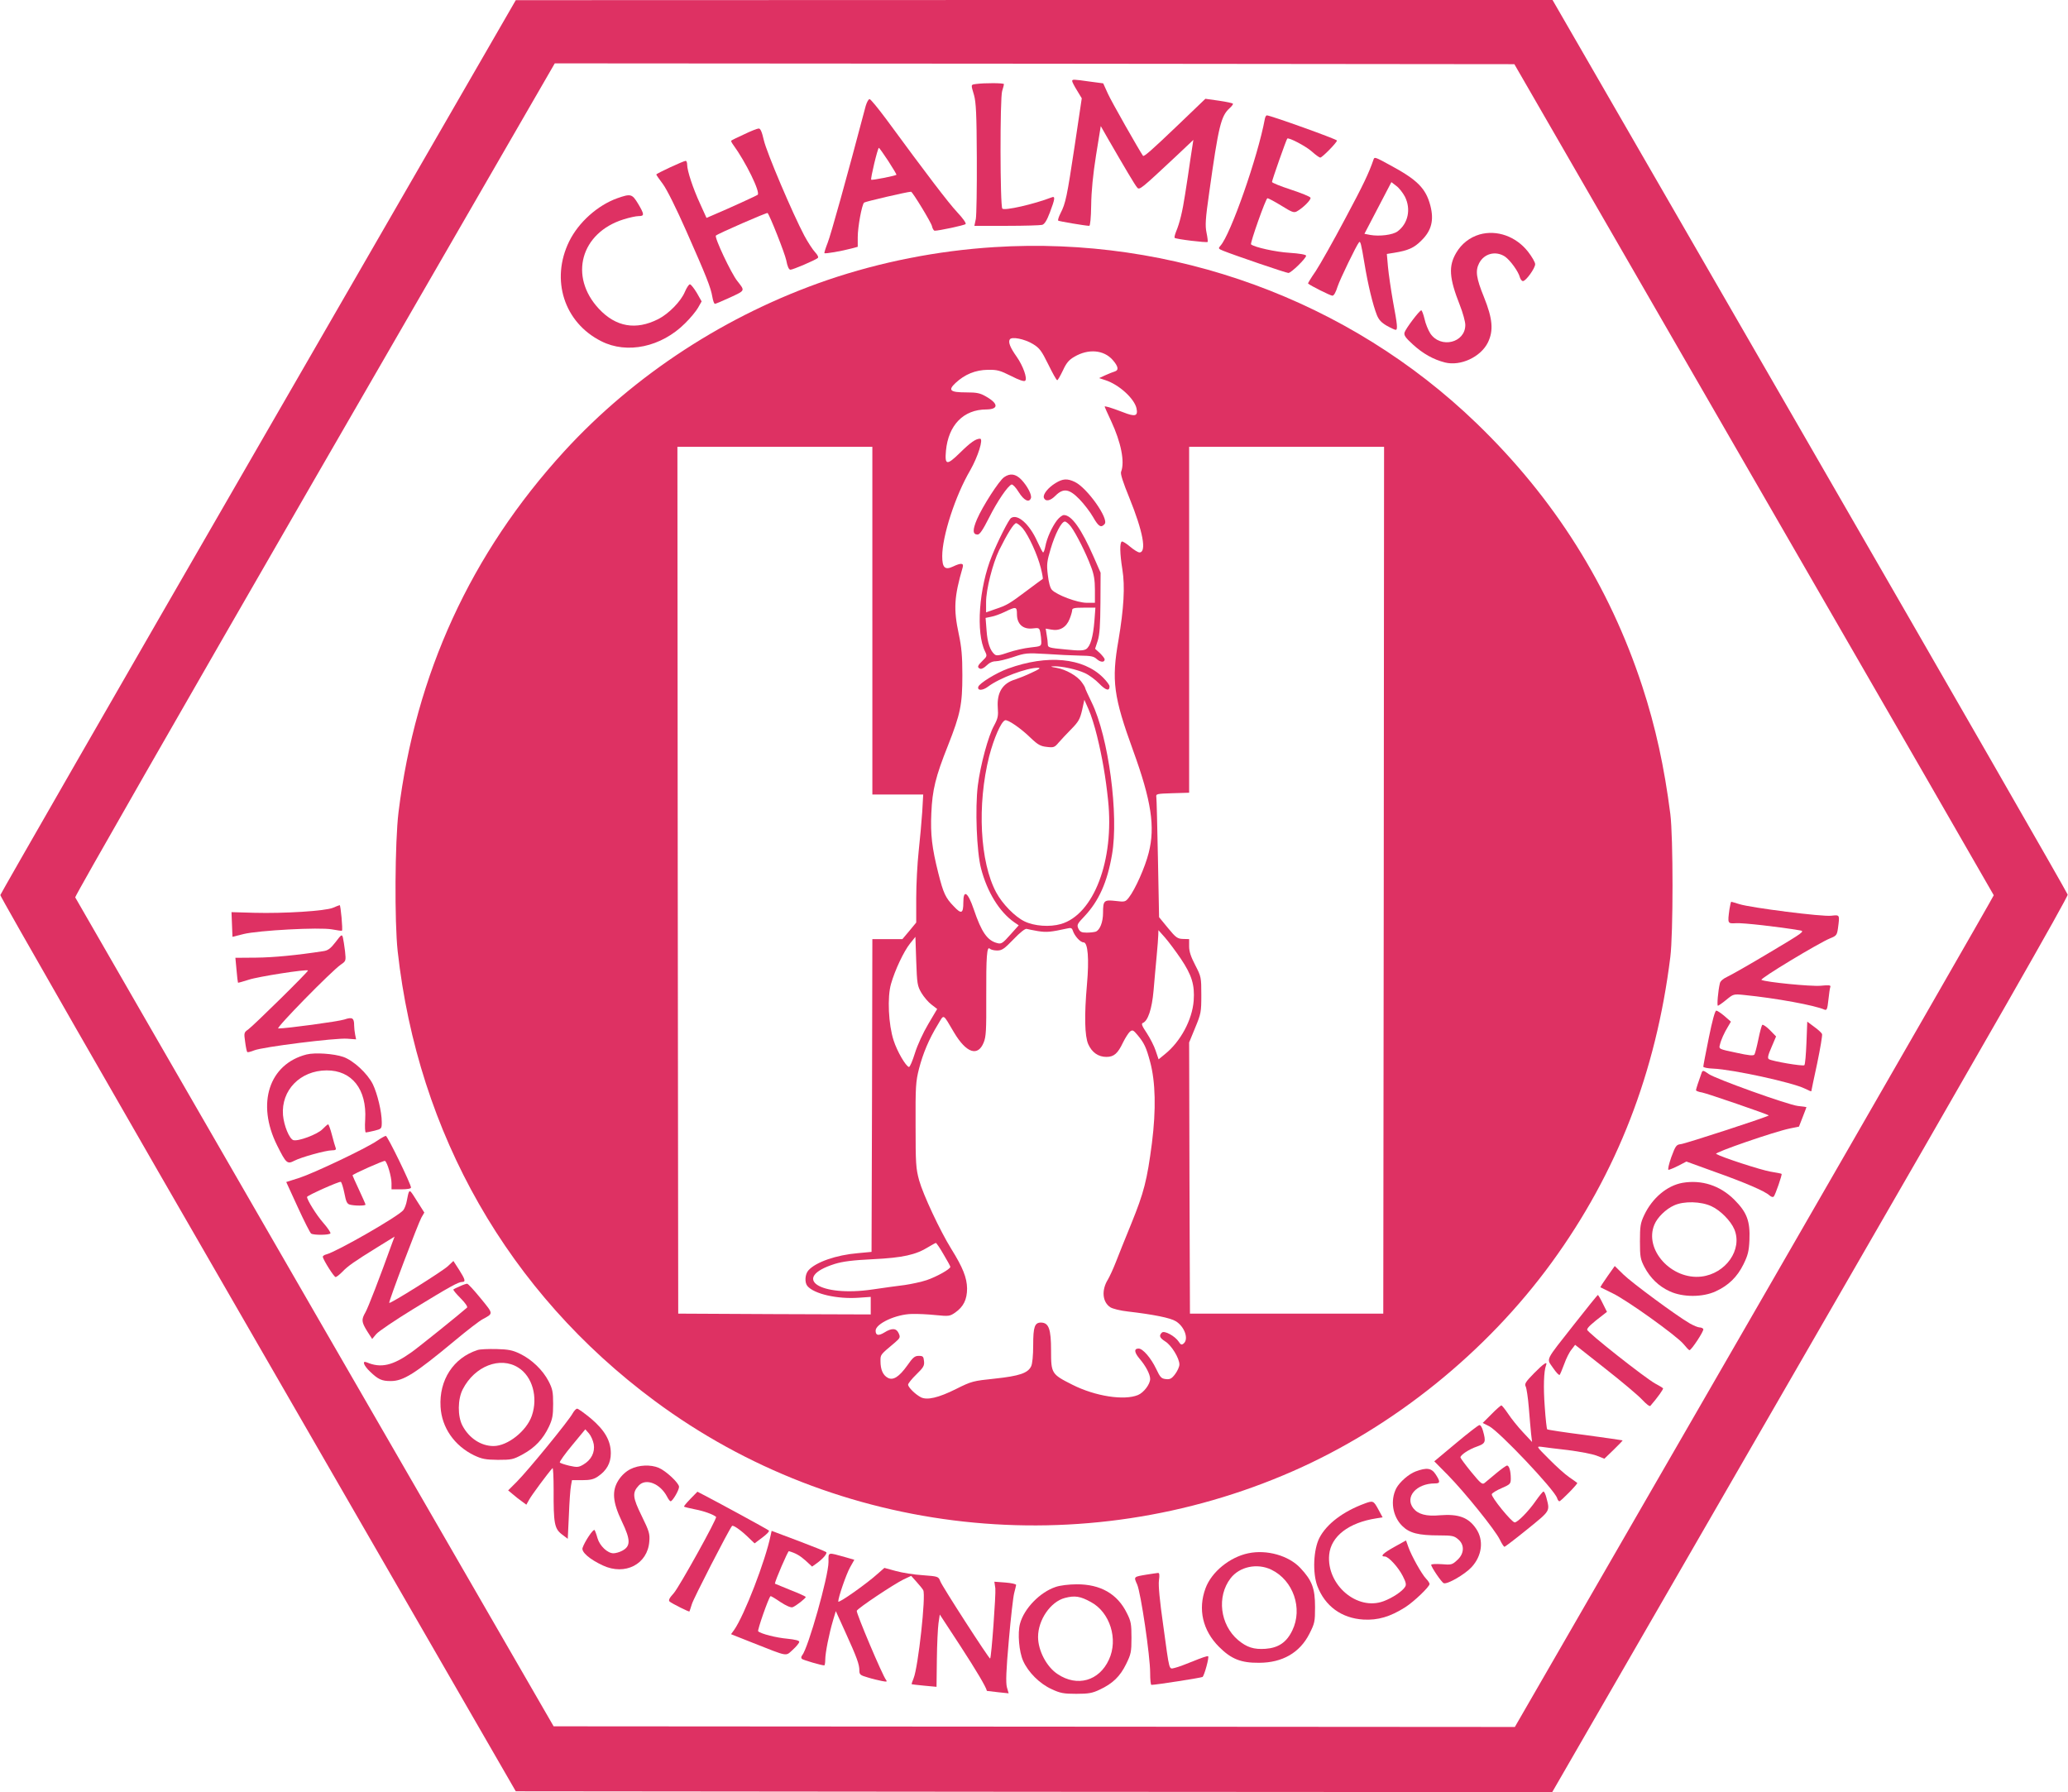 <?xml version="1.0" standalone="no"?>
<!DOCTYPE svg PUBLIC "-//W3C//DTD SVG 20010904//EN"
 "http://www.w3.org/TR/2001/REC-SVG-20010904/DTD/svg10.dtd">
<svg version="1.0" xmlns="http://www.w3.org/2000/svg"
 width="1273pt" height="1103pt" viewBox="0 0 1273 1103"
 preserveAspectRatio="xMidYMid meet">
<g transform="translate(0,1103) scale(0.1,-0.1)"
fill="#DE3163" stroke="none">
<path d="M1590 8283 c-872 -1510 -1586 -2753 -1588 -2762 -1 -9 712 -1253
1586 -2766 l1587 -2750 3190 -3 3190 -2 1588 2751 c1098 1901 1588 2758 1585
2773 -2 11 -717 1255 -1588 2764 l-1583 2742 -3191 0 -3191 -1 -1585 -2746z
m9206 -202 c812 -1405 1476 -2558 1477 -2561 1 -3 -662 -1157 -1473 -2563
l-1475 -2556 -2959 2 -2958 2 -1470 2545 c-808 1400 -1472 2550 -1475 2557 -3
7 660 1164 1473 2573 l1479 2560 2953 -2 2954 -3 1474 -2554z"/>
<path d="M6600 10531 c0 -5 13 -31 30 -58 l29 -48 -44 -295 c-47 -311 -55
-351 -87 -413 -11 -22 -17 -41 -14 -45 5 -4 163 -31 191 -32 6 0 11 50 12 128
1 84 11 187 30 307 l29 179 45 -79 c103 -178 166 -285 179 -299 14 -18 24 -9
238 191 l108 102 -18 -117 c-9 -64 -24 -163 -33 -219 -16 -105 -33 -175 -56
-230 -7 -18 -11 -35 -8 -37 7 -8 197 -31 203 -25 2 2 -1 28 -7 57 -9 44 -7 83
17 250 57 407 72 468 125 516 12 11 21 22 21 27 0 4 -38 12 -85 19 l-85 12
-169 -162 c-162 -155 -209 -196 -215 -189 -25 36 -195 335 -216 382 l-29 64
-83 11 c-100 14 -108 15 -108 3z"/>
<path d="M6008 10513 c-33 -5 -32 -1 -12 -69 12 -43 16 -118 17 -386 1 -183
-2 -352 -6 -375 l-9 -43 199 0 c109 0 207 3 218 6 15 4 29 27 48 77 32 85 34
102 10 92 -109 -42 -289 -83 -303 -69 -14 14 -15 683 -1 724 6 19 11 38 11 42
0 8 -122 8 -172 1z"/>
<path d="M5329 10378 c-119 -451 -215 -794 -234 -842 -13 -33 -22 -62 -20 -64
5 -5 104 12 168 29 l37 10 0 59 c0 63 25 199 39 213 6 6 263 66 289 67 9 0
124 -189 129 -212 3 -15 11 -28 17 -28 26 0 182 33 190 41 5 5 -17 36 -51 72
-55 59 -187 232 -438 574 -50 67 -95 122 -102 123 -7 0 -17 -19 -24 -42z m139
-339 c29 -45 52 -83 50 -85 -7 -6 -151 -35 -155 -30 -6 5 40 196 47 196 3 0
29 -37 58 -81z"/>
<path d="M7786 10298 c-43 -233 -211 -712 -273 -780 -15 -17 -14 -19 18 -32
70 -28 386 -136 400 -136 17 0 109 90 109 106 0 7 -41 14 -102 18 -84 5 -216
34 -237 52 -7 6 91 284 101 284 6 0 45 -21 86 -46 64 -40 77 -45 95 -35 38 21
89 72 84 84 -2 7 -57 29 -121 50 -64 21 -116 42 -116 47 0 11 88 261 94 267 9
9 117 -48 153 -81 22 -20 45 -36 50 -36 12 0 103 93 103 105 0 8 -410 155
-432 155 -4 0 -10 -10 -12 -22z"/>
<path d="M4580 10203 c-41 -19 -77 -36 -79 -39 -2 -2 4 -14 13 -26 76 -104
168 -291 150 -307 -8 -6 -169 -80 -282 -128 l-33 -14 -39 86 c-44 95 -80 204
-80 241 0 13 -4 24 -9 24 -13 0 -181 -78 -181 -84 0 -3 18 -29 40 -58 24 -32
82 -148 146 -293 122 -276 149 -343 159 -402 4 -24 11 -43 16 -43 5 0 47 18
95 40 92 43 91 39 43 100 -38 47 -143 270 -132 280 12 12 313 143 318 139 14
-15 105 -245 115 -291 7 -38 16 -58 26 -58 15 0 153 59 168 72 6 5 -1 19 -16
35 -15 16 -45 62 -67 103 -72 136 -232 512 -249 587 -12 52 -21 73 -32 72 -8
0 -49 -16 -90 -36z"/>
<path d="M8455 10048 c-28 -82 -62 -154 -175 -365 -72 -136 -154 -281 -181
-322 -28 -40 -49 -75 -47 -76 14 -13 138 -75 150 -75 9 0 21 21 32 57 15 45
116 254 132 272 8 9 13 -8 33 -129 22 -134 52 -257 77 -320 12 -29 28 -46 61
-65 25 -14 49 -25 54 -25 14 0 11 30 -16 174 -13 74 -27 170 -31 213 l-7 80
44 7 c87 14 124 30 170 77 61 60 77 124 54 213 -28 107 -80 159 -247 249 -95
52 -97 52 -103 35z m193 -228 c39 -77 20 -166 -45 -214 -29 -22 -112 -32 -168
-22 l-36 7 83 159 83 159 30 -23 c17 -12 40 -42 53 -66z"/>
<path d="M3800 9810 c-122 -44 -238 -148 -296 -265 -116 -236 -32 -500 197
-615 159 -81 370 -36 516 110 32 31 68 75 80 96 l22 39 -30 53 c-17 28 -36 52
-42 52 -7 0 -20 -21 -31 -46 -24 -58 -99 -135 -164 -168 -138 -70 -261 -48
-365 63 -187 200 -112 469 152 551 35 11 76 20 92 20 37 0 36 10 -3 76 -37 61
-45 63 -128 34z"/>
<path d="M9108 9587 c-61 -18 -111 -57 -144 -113 -48 -82 -44 -154 22 -321 19
-48 34 -103 34 -123 0 -110 -151 -147 -215 -53 -13 20 -30 61 -36 90 -7 29
-16 53 -20 53 -11 0 -95 -111 -103 -136 -5 -17 5 -32 50 -73 63 -58 128 -94
199 -112 96 -24 220 34 264 123 36 74 29 147 -24 279 -48 118 -54 162 -30 209
31 60 102 78 159 41 32 -22 83 -92 92 -128 4 -13 12 -23 19 -23 18 0 75 79 75
104 0 12 -20 46 -44 77 -74 94 -191 136 -298 106z"/>
<path d="M6120 9509 c-349 -22 -699 -91 -1025 -202 -620 -212 -1189 -582
-1622 -1055 -575 -629 -915 -1370 -1020 -2222 -22 -182 -25 -673 -5 -855 125
-1124 682 -2100 1582 -2767 1127 -836 2635 -1001 3930 -432 621 273 1190 732
1592 1284 402 552 642 1171 730 1880 18 143 18 738 0 880 -37 289 -91 537
-173 787 -203 619 -542 1157 -1020 1618 -785 758 -1870 1154 -2969 1084z m238
-596 c41 -25 53 -41 95 -126 26 -53 50 -97 55 -97 4 0 19 27 35 60 21 46 37
65 70 84 86 51 181 43 236 -19 35 -40 39 -63 14 -71 -10 -3 -36 -13 -58 -23
l-39 -18 39 -13 c83 -27 177 -112 191 -173 10 -48 -7 -54 -83 -24 -79 30 -113
40 -113 34 0 -2 18 -42 40 -89 61 -131 85 -251 61 -312 -5 -12 12 -65 51 -160
84 -207 108 -336 62 -336 -9 0 -34 16 -57 35 -23 20 -46 34 -51 32 -14 -5 -13
-72 3 -172 17 -104 9 -239 -24 -435 -44 -249 -30 -349 90 -679 112 -308 137
-470 96 -630 -22 -88 -83 -225 -122 -275 -21 -27 -25 -28 -82 -21 -71 8 -77 3
-77 -73 0 -57 -19 -106 -45 -116 -9 -3 -34 -6 -56 -6 -32 0 -41 5 -51 25 -10
23 -7 29 39 77 87 93 139 208 168 377 43 244 -21 726 -125 938 -22 45 -40 85
-40 88 0 4 -9 20 -21 36 -27 39 -98 79 -156 89 -36 6 -40 8 -17 9 49 2 144
-19 193 -42 26 -12 65 -41 88 -65 41 -42 63 -47 63 -16 0 8 -18 32 -40 54
-122 122 -343 143 -585 55 -72 -26 -176 -90 -183 -112 -7 -25 27 -24 60 1 70
53 240 117 308 116 19 -1 9 -8 -39 -30 -35 -17 -81 -35 -102 -42 -78 -23 -113
-81 -107 -172 4 -53 1 -67 -23 -112 -35 -62 -84 -242 -100 -370 -17 -139 -7
-406 20 -509 38 -146 113 -267 204 -331 l28 -19 -52 -58 c-45 -51 -55 -58 -78
-52 -63 15 -99 67 -147 209 -36 106 -64 124 -64 43 0 -70 -12 -75 -58 -26 -52
53 -65 82 -96 205 -39 155 -49 238 -43 369 6 144 26 225 103 418 76 193 88
250 88 432 0 116 -5 173 -22 252 -33 154 -29 229 24 411 8 27 -10 29 -60 5
-49 -23 -66 -7 -66 64 0 123 80 371 172 528 48 84 83 195 61 195 -26 0 -58
-22 -124 -87 -81 -79 -94 -77 -86 13 15 158 108 254 249 254 76 1 75 36 -3 80
-36 21 -57 25 -121 25 -100 0 -114 13 -66 58 57 53 122 80 199 81 58 1 75 -4
143 -38 49 -25 80 -36 87 -29 14 14 -13 91 -53 148 -39 55 -53 89 -42 106 11
19 91 3 142 -28z m-988 -1703 l0 -1070 156 0 157 0 -6 -107 c-4 -60 -14 -169
-22 -243 -8 -74 -15 -203 -15 -286 l0 -152 -42 -51 -43 -51 -92 0 -93 0 -2
-962 -3 -963 -85 -8 c-132 -11 -258 -55 -303 -105 -22 -24 -25 -75 -7 -97 41
-49 185 -82 318 -72 l72 5 0 -54 0 -54 -592 2 -593 3 -3 2668 -2 2667 600 0
600 0 0 -1070z m3148 -1597 l-3 -2668 -595 0 -595 0 -3 834 -2 835 37 90 c36
87 38 96 38 202 0 109 -1 113 -37 183 -27 52 -38 84 -38 116 l0 45 -37 1 c-34
1 -44 7 -93 67 l-55 67 -7 360 c-4 198 -8 369 -10 380 -3 19 3 20 100 23 l102
3 0 1064 0 1065 600 0 600 0 -2 -2667z m-1765 887 c32 -130 53 -252 68 -395
39 -370 -88 -703 -290 -762 -69 -20 -164 -13 -224 16 -60 29 -137 108 -175
179 -100 187 -118 538 -43 837 29 111 73 213 98 222 16 6 97 -49 159 -110 43
-41 60 -50 98 -54 42 -5 48 -3 73 27 16 18 51 56 79 84 43 44 52 60 65 115
l14 64 26 -59 c15 -32 38 -106 52 -164z m-362 -1201 c52 -8 76 -6 181 17 20 5
27 2 32 -14 11 -33 46 -72 66 -72 27 0 35 -103 21 -259 -17 -192 -14 -318 8
-368 23 -51 62 -78 112 -78 46 0 70 21 102 89 14 28 33 58 42 66 16 13 21 11
47 -20 41 -49 54 -76 78 -166 33 -123 37 -292 11 -499 -30 -230 -49 -304 -127
-496 -37 -90 -80 -198 -96 -239 -16 -41 -38 -88 -48 -105 -41 -66 -34 -139 15
-171 14 -9 62 -21 108 -26 155 -18 262 -39 295 -60 54 -33 81 -110 48 -137
-12 -10 -18 -8 -30 11 -23 35 -89 71 -104 56 -19 -19 -14 -32 22 -55 38 -24
86 -103 86 -141 0 -14 -12 -40 -26 -59 -21 -28 -32 -34 -57 -31 -28 3 -35 10
-60 63 -32 67 -82 125 -108 125 -30 0 -27 -24 7 -64 37 -43 64 -95 64 -123 0
-32 -39 -84 -75 -99 -85 -35 -262 -8 -403 63 -129 65 -132 69 -132 210 0 134
-14 172 -62 173 -39 0 -48 -27 -48 -138 0 -65 -5 -117 -13 -132 -20 -41 -72
-59 -223 -75 -134 -14 -143 -16 -239 -64 -108 -54 -178 -70 -216 -51 -35 18
-79 62 -79 78 0 7 23 36 51 63 43 42 50 53 47 81 -3 29 -6 33 -33 33 -24 0
-36 -10 -70 -59 -50 -70 -87 -94 -120 -76 -30 16 -45 51 -45 102 0 42 -3 38
90 116 31 27 33 32 22 56 -14 32 -42 34 -88 5 -36 -22 -54 -19 -54 11 0 43
126 102 225 103 33 1 98 -2 145 -7 80 -8 87 -7 119 15 52 36 74 81 74 149 -1
66 -26 129 -97 243 -69 111 -173 333 -198 422 -20 73 -22 103 -22 340 -1 236
1 268 21 347 25 96 61 182 116 272 40 66 28 72 100 -49 75 -126 146 -150 182
-62 15 36 17 76 16 281 -1 251 4 315 22 297 6 -6 26 -11 45 -11 30 0 44 10
101 69 41 43 72 67 81 64 8 -2 40 -9 71 -14z m878 -170 c67 -100 86 -160 79
-258 -9 -118 -81 -252 -177 -329 l-39 -32 -18 53 c-9 28 -34 77 -55 109 -29
43 -35 58 -24 62 31 12 56 85 66 199 5 62 14 157 19 212 5 55 10 114 10 130
l1 30 40 -45 c22 -25 66 -84 98 -131z m-1597 -210 c15 -25 43 -58 62 -72 l35
-27 -55 -93 c-31 -52 -67 -130 -82 -179 -15 -48 -31 -86 -37 -85 -20 6 -72 95
-94 163 -32 98 -40 267 -16 349 24 84 78 199 117 248 l33 41 5 -149 c5 -140 7
-153 32 -196z m136 -1609 c23 -38 42 -73 42 -77 0 -14 -84 -61 -146 -82 -33
-11 -94 -24 -135 -30 -41 -5 -129 -17 -196 -27 -328 -49 -507 71 -234 157 49
15 110 23 236 29 183 9 263 27 340 75 22 13 43 25 46 25 3 0 25 -31 47 -70z"/>
<path d="M6181 8093 c-31 -21 -133 -180 -167 -259 -28 -66 -27 -94 4 -94 13 0
32 28 70 103 51 102 116 197 139 205 7 2 27 -19 44 -47 32 -51 64 -67 75 -37
7 19 -21 74 -59 114 -35 36 -69 41 -106 15z"/>
<path d="M6498 8057 c-46 -28 -80 -70 -72 -91 10 -25 40 -19 72 14 48 47 84
42 147 -23 28 -29 66 -78 84 -110 33 -58 49 -68 71 -42 27 32 -108 223 -184
259 -46 22 -74 20 -118 -7z"/>
<path d="M6506 7827 c-31 -41 -62 -110 -71 -159 -4 -21 -10 -38 -14 -38 -3 0
-19 31 -36 68 -47 105 -120 171 -161 144 -14 -8 -82 -143 -118 -233 -80 -196
-100 -474 -42 -589 13 -27 12 -30 -15 -56 -32 -31 -36 -42 -15 -50 8 -3 25 6
39 20 17 17 37 26 56 26 17 0 66 12 108 26 74 25 84 26 203 19 69 -5 162 -9
207 -10 68 -1 86 -4 105 -22 23 -20 48 -21 48 -1 0 5 -13 22 -29 38 l-30 27
16 49 c12 37 16 93 17 234 l1 185 -42 96 c-76 173 -136 259 -184 259 -10 0
-29 -15 -43 -33z m87 -39 c31 -42 93 -164 123 -246 18 -46 24 -83 24 -142 l0
-80 -51 0 c-56 0 -185 48 -214 80 -11 12 -20 47 -25 92 -8 64 -5 84 17 158 28
95 67 170 88 170 8 0 25 -15 38 -32z m-297 -10 c36 -44 91 -163 111 -244 9
-35 14 -66 12 -67 -2 -1 -47 -34 -99 -73 -108 -81 -121 -89 -196 -114 l-54
-19 0 63 c0 78 40 235 80 319 51 103 91 167 105 167 7 0 26 -15 41 -32z m-36
-528 c0 -61 37 -94 95 -88 41 5 43 4 49 -25 3 -16 6 -42 6 -57 0 -27 -2 -28
-67 -35 -38 -4 -99 -18 -137 -31 -54 -19 -72 -21 -83 -12 -28 23 -45 73 -50
148 l-6 77 34 7 c19 3 57 17 84 30 70 34 75 33 75 -14z m477 -40 c-8 -101 -25
-158 -51 -175 -17 -10 -43 -11 -128 -2 -100 9 -108 12 -108 31 0 12 -3 38 -7
59 l-6 38 35 -6 c51 -10 92 14 112 65 9 22 16 47 16 55 0 12 15 15 71 15 l72
0 -6 -80z"/>
<path d="M10646 5434 c-12 -89 -12 -89 41 -86 40 3 262 -22 392 -44 33 -5 25
-11 -185 -136 -120 -72 -238 -139 -260 -149 -26 -12 -44 -27 -47 -41 -11 -46
-19 -138 -12 -138 3 0 27 16 51 36 44 36 45 37 112 30 198 -20 431 -63 493
-90 14 -6 18 3 24 60 4 37 9 73 12 80 4 11 -9 12 -60 7 -62 -5 -336 22 -364
36 -13 7 354 228 423 256 38 15 42 20 48 62 11 84 12 83 -41 77 -56 -7 -494
49 -565 71 -26 8 -49 15 -51 15 -2 0 -7 -21 -11 -46z"/>
<path d="M2050 5443 c-46 -20 -301 -36 -485 -31 l-140 4 3 -76 3 -76 67 17
c94 23 468 43 545 29 33 -6 60 -10 62 -8 6 6 -8 158 -14 157 -3 0 -22 -8 -41
-16z"/>
<path d="M2066 5232 c-31 -40 -47 -52 -75 -56 -162 -25 -306 -39 -414 -40
l-128 -1 7 -75 c3 -41 8 -76 9 -78 1 -2 31 7 66 18 56 19 357 66 365 57 5 -5
-335 -339 -368 -363 -26 -18 -27 -21 -19 -76 4 -32 10 -60 13 -63 3 -3 22 2
42 10 49 21 504 78 574 72 l54 -4 -6 30 c-3 16 -6 41 -6 56 0 46 -11 53 -61
36 -37 -12 -353 -55 -406 -55 -19 0 327 353 385 393 32 22 32 23 26 82 -4 33
-10 71 -13 84 -6 22 -9 21 -45 -27z"/>
<path d="M10519 4643 c-19 -93 -34 -172 -34 -178 0 -5 27 -11 60 -12 121 -5
492 -86 565 -123 22 -11 40 -19 40 -16 0 2 16 79 36 171 19 92 33 173 30 181
-3 7 -24 27 -48 44 l-43 32 -5 -130 c-3 -72 -8 -134 -13 -138 -8 -8 -198 24
-218 37 -10 6 -6 24 16 74 l28 66 -39 40 c-21 21 -42 35 -46 31 -4 -4 -15 -44
-24 -89 -9 -44 -20 -86 -24 -93 -6 -9 -32 -7 -113 11 -106 22 -107 23 -100 48
7 31 27 75 51 114 l17 29 -39 34 c-22 19 -45 34 -51 34 -8 0 -25 -63 -46 -167z"/>
<path d="M1887 4540 c-231 -59 -310 -302 -181 -560 55 -110 62 -117 106 -94
42 22 194 64 231 64 22 0 28 4 23 16 -3 8 -14 44 -23 80 -9 35 -20 64 -23 64
-4 0 -19 -14 -35 -30 -31 -32 -152 -77 -180 -67 -25 10 -57 89 -63 154 -12
153 106 274 268 275 156 1 249 -116 238 -303 -3 -43 -1 -79 4 -79 5 0 29 5 54
11 43 11 44 12 44 53 0 63 -27 175 -55 233 -33 66 -119 146 -182 168 -58 20
-174 28 -226 15z"/>
<path d="M10475 4428 c-20 -55 -35 -102 -35 -108 0 -4 17 -11 38 -14 31 -6
401 -133 410 -141 6 -5 -512 -174 -542 -177 -27 -3 -32 -10 -58 -80 -15 -43
-23 -78 -17 -78 5 0 32 11 60 25 l50 26 171 -62 c186 -66 312 -120 340 -146
11 -10 22 -13 27 -7 9 9 53 136 48 139 -1 2 -32 8 -69 14 -58 10 -296 87 -334
109 -15 8 361 138 456 157 l54 11 23 59 c13 33 23 60 23 61 0 1 -24 4 -52 7
-62 7 -510 168 -550 197 -32 23 -37 24 -43 8z"/>
<path d="M2320 4008 c-69 -47 -385 -197 -476 -227 l-82 -26 71 -155 c39 -85
76 -158 82 -162 14 -11 113 -10 119 1 3 4 -17 34 -45 66 -40 45 -99 140 -99
158 0 9 200 98 208 93 5 -3 15 -35 22 -70 10 -52 16 -65 33 -70 29 -8 97 -8
97 0 0 3 -18 44 -40 91 -22 47 -40 87 -40 89 0 7 193 93 200 89 14 -9 40 -97
40 -137 l0 -38 60 0 c36 0 60 4 60 11 0 21 -145 319 -155 318 -5 0 -30 -14
-55 -31z"/>
<path d="M10357 3750 c-95 -17 -186 -93 -236 -199 -23 -49 -26 -68 -26 -161 0
-95 3 -110 27 -157 37 -70 89 -120 157 -151 80 -37 202 -37 282 0 79 36 133
89 171 166 27 55 34 80 37 149 5 117 -15 171 -93 249 -88 88 -201 124 -319
104z m178 -144 c55 -25 119 -90 141 -142 52 -124 -52 -273 -203 -291 -184 -21
-354 166 -289 320 18 44 71 96 121 118 60 28 166 25 230 -5z"/>
<path d="M2517 3693 c-3 -5 -8 -27 -12 -50 -4 -24 -14 -51 -23 -62 -36 -41
-406 -253 -472 -271 -14 -3 -24 -11 -23 -16 5 -22 69 -124 79 -124 5 0 23 14
40 31 35 37 74 64 216 152 l107 66 -14 -37 c-78 -217 -150 -403 -166 -430 -25
-44 -24 -58 11 -115 l31 -48 25 30 c14 17 117 86 229 155 221 135 276 166 300
166 23 0 19 15 -19 75 l-35 54 -34 -32 c-33 -31 -355 -233 -361 -226 -5 7 179
492 198 525 l18 31 -42 66 c-43 69 -46 72 -53 60z"/>
<path d="M9894 3173 c-25 -35 -44 -65 -42 -66 1 -1 34 -17 73 -36 89 -42 398
-264 438 -313 17 -21 33 -38 37 -38 12 0 91 120 85 130 -3 6 -14 10 -23 10 -9
0 -36 11 -59 24 -82 47 -358 251 -410 302 l-53 52 -46 -65z"/>
<path d="M2830 3113 c-19 -8 -37 -17 -39 -19 -3 -3 17 -27 44 -54 30 -30 45
-53 40 -58 -40 -36 -301 -246 -341 -274 -116 -83 -189 -100 -276 -63 -31 13
-20 -19 20 -57 50 -48 72 -58 127 -58 78 0 147 43 395 249 74 62 151 121 170
131 68 37 69 31 -11 129 -41 50 -78 91 -84 90 -5 0 -26 -7 -45 -16z"/>
<path d="M9693 2883 c-187 -238 -174 -211 -133 -272 19 -28 37 -47 41 -43 3 4
16 34 28 67 12 34 32 74 45 89 l22 29 185 -146 c102 -80 204 -166 228 -192 24
-26 46 -43 50 -38 45 52 83 105 78 109 -3 3 -24 16 -47 28 -61 33 -420 316
-420 332 0 12 28 38 99 92 l23 18 -26 52 c-14 29 -28 52 -30 52 -2 0 -67 -80
-143 -177z"/>
<path d="M2940 2721 c-149 -48 -238 -185 -228 -350 7 -127 85 -239 206 -298
49 -23 70 -27 147 -28 84 0 94 2 153 34 75 41 125 94 161 170 22 47 26 70 26
141 0 74 -4 92 -28 139 -36 69 -103 133 -174 168 -47 23 -72 28 -147 30 -50 1
-102 -1 -116 -6z m250 -108 c87 -54 123 -182 84 -296 -32 -94 -149 -187 -236
-187 -77 0 -150 48 -191 125 -31 58 -30 164 2 225 73 142 230 203 341 133z"/>
<path d="M9443 2578 c-52 -53 -60 -66 -51 -82 5 -10 14 -68 19 -130 5 -61 11
-133 14 -161 l6 -50 -56 60 c-31 33 -72 84 -91 113 -19 28 -38 52 -42 52 -4 0
-32 -24 -61 -54 l-54 -54 40 -20 c63 -33 401 -390 418 -442 3 -11 10 -20 14
-20 9 0 116 109 110 113 -2 2 -24 18 -49 35 -25 17 -81 67 -124 111 -80 80
-80 80 -45 76 18 -3 92 -12 162 -20 70 -9 149 -24 175 -34 l48 -19 57 55 c32
31 57 57 55 58 -2 1 -106 16 -231 33 -126 16 -231 32 -233 35 -3 3 -10 65 -15
139 -9 120 -6 218 8 255 11 28 -15 11 -74 -49z"/>
<path d="M3525 2331 c-20 -40 -275 -352 -343 -420 l-54 -54 29 -24 c15 -13 40
-33 56 -44 l27 -20 18 32 c14 26 113 160 143 193 4 5 7 -56 7 -135 -1 -204 5
-237 50 -272 l37 -28 7 147 c3 81 9 162 13 181 l6 33 63 0 c49 0 71 5 97 23
53 36 79 82 79 142 0 78 -37 142 -123 215 -40 33 -78 60 -84 60 -7 0 -19 -13
-28 -29z m130 -190 c8 -50 -15 -96 -64 -125 -29 -17 -38 -18 -87 -7 -29 7 -56
16 -58 20 -3 4 31 52 76 106 l81 98 23 -26 c12 -14 25 -44 29 -66z"/>
<path d="M8962 2147 l-133 -111 84 -85 c105 -107 290 -337 319 -396 12 -25 25
-45 29 -45 4 0 68 49 141 108 144 117 139 109 117 195 -5 20 -13 37 -18 37 -4
0 -25 -26 -47 -57 -44 -64 -112 -133 -130 -133 -18 0 -147 158 -141 174 3 7
30 24 61 37 52 23 56 26 56 59 0 46 -10 80 -23 80 -5 0 -35 -21 -66 -47 -31
-26 -63 -53 -72 -60 -14 -12 -24 -4 -83 68 -36 44 -66 85 -66 89 0 15 52 50
102 67 53 19 56 28 37 96 -5 20 -15 37 -22 36 -7 0 -72 -51 -145 -112z"/>
<path d="M3881 1988 c-28 -14 -54 -38 -73 -67 -43 -66 -37 -136 20 -255 55
-115 55 -153 1 -181 -15 -8 -39 -15 -53 -15 -36 0 -84 45 -98 93 -6 23 -15 46
-18 50 -8 9 -62 -73 -74 -110 -8 -25 43 -70 125 -108 137 -64 276 8 286 148 4
47 -1 63 -47 157 -56 114 -59 143 -18 187 44 47 132 12 174 -68 8 -16 18 -29
22 -29 12 0 52 68 52 89 0 23 -80 98 -125 117 -50 21 -123 18 -174 -8z"/>
<path d="M8715 1974 c-43 -16 -99 -65 -120 -104 -38 -75 -23 -172 36 -231 45
-45 100 -59 229 -59 79 0 92 -3 116 -24 41 -34 38 -90 -7 -129 -30 -28 -36
-29 -96 -24 -34 2 -63 1 -63 -4 0 -14 64 -108 77 -113 22 -9 130 54 171 98 66
71 77 167 28 238 -47 69 -108 91 -222 82 -84 -8 -135 6 -164 43 -54 69 18 153
133 153 33 0 34 10 5 55 -26 40 -55 44 -123 19z"/>
<path d="M4250 1805 c-24 -25 -42 -46 -39 -48 2 -2 33 -10 69 -17 53 -10 111
-31 128 -46 9 -7 -226 -430 -260 -469 -29 -32 -35 -45 -25 -53 17 -13 118 -64
121 -60 1 2 8 22 15 45 8 31 225 453 247 481 6 8 52 -24 94 -64 l45 -43 48 36
c27 20 45 39 40 43 -7 7 -323 179 -409 223 l-31 16 -43 -44z"/>
<path d="M8400 1776 c-133 -49 -234 -126 -278 -211 -37 -72 -43 -215 -13 -296
47 -124 149 -199 284 -207 89 -5 164 17 256 75 55 35 151 127 151 144 0 5 -9
20 -21 32 -28 29 -90 141 -109 194 l-15 42 -72 -40 c-70 -39 -90 -59 -58 -59
22 0 82 -65 110 -120 20 -39 23 -54 14 -67 -16 -27 -78 -68 -132 -88 -163 -61
-352 101 -335 286 11 114 121 198 291 224 l38 6 -27 50 c-29 53 -32 54 -84 35z"/>
<path d="M4744 1581 c-32 -157 -162 -493 -225 -583 l-19 -26 131 -52 c226 -89
203 -85 249 -44 22 20 40 42 40 49 0 8 -25 14 -72 19 -69 6 -164 30 -181 46
-6 5 63 204 76 216 2 2 29 -14 61 -36 35 -23 65 -36 75 -32 20 7 81 55 81 63
0 3 -43 23 -95 43 -52 21 -95 39 -95 39 1 18 80 201 86 200 42 -12 68 -27 103
-58 l40 -37 28 20 c39 28 67 61 59 69 -4 4 -81 35 -171 69 l-165 62 -6 -27z"/>
<path d="M7684 1470 c-115 -24 -226 -115 -263 -215 -48 -129 -18 -260 83 -361
75 -75 135 -99 246 -98 144 0 251 62 310 178 33 65 35 75 35 165 0 115 -18
163 -90 240 -72 77 -207 115 -321 91z m142 -101 c135 -65 195 -239 129 -374
-35 -73 -85 -107 -165 -113 -72 -5 -115 9 -169 54 -111 95 -132 268 -46 380
55 72 164 95 251 53z"/>
<path d="M5100 1416 c0 -87 -125 -529 -162 -574 -7 -8 -7 -16 -2 -22 8 -7 120
-40 138 -40 3 0 6 16 6 35 0 42 24 162 48 242 l17 57 59 -130 c71 -156 86
-198 86 -235 0 -25 5 -30 51 -43 28 -9 67 -18 87 -22 31 -6 35 -5 26 7 -21 25
-185 413 -180 425 6 16 227 163 288 193 l47 22 33 -37 c18 -20 37 -43 41 -51
18 -30 -31 -474 -59 -542 -8 -19 -13 -35 -12 -37 2 -1 37 -5 78 -9 l75 -7 2
169 c1 92 6 192 10 222 l8 54 127 -194 c100 -154 158 -252 163 -276 0 0 30 -4
67 -8 l67 -7 -11 38 c-7 29 -5 99 12 288 12 138 27 269 33 291 6 22 11 45 12
50 0 6 -30 12 -67 15 l-67 5 6 -41 c4 -35 -24 -424 -32 -432 -5 -5 -296 445
-307 476 -11 29 -13 30 -107 37 -53 3 -128 15 -167 26 l-70 19 -40 -35 c-67
-61 -244 -186 -244 -172 0 26 49 168 73 211 l26 46 -52 15 c-116 32 -107 35
-107 -29z"/>
<path d="M7060 1339 c-83 -14 -82 -12 -60 -61 23 -53 80 -441 80 -544 0 -41 3
-74 8 -74 28 0 309 44 315 49 11 11 41 120 34 127 -3 4 -43 -10 -89 -29 -46
-19 -97 -38 -115 -42 -39 -8 -32 -33 -73 265 -21 147 -30 241 -26 272 5 36 3
48 -6 47 -7 -1 -38 -5 -68 -10z"/>
<path d="M6499 1263 c-97 -32 -195 -133 -220 -226 -16 -59 -6 -173 19 -229 31
-70 102 -141 175 -174 53 -25 74 -29 152 -29 76 0 99 4 145 26 79 37 125 81
162 157 30 61 33 74 33 162 0 84 -3 102 -28 151 -58 119 -163 179 -310 178
-46 0 -103 -7 -128 -16z m216 -93 c118 -63 170 -230 111 -355 -60 -131 -195
-169 -315 -89 -68 44 -121 145 -121 229 0 105 77 217 165 240 61 16 95 11 160
-25z"/>
</g>
</svg>
